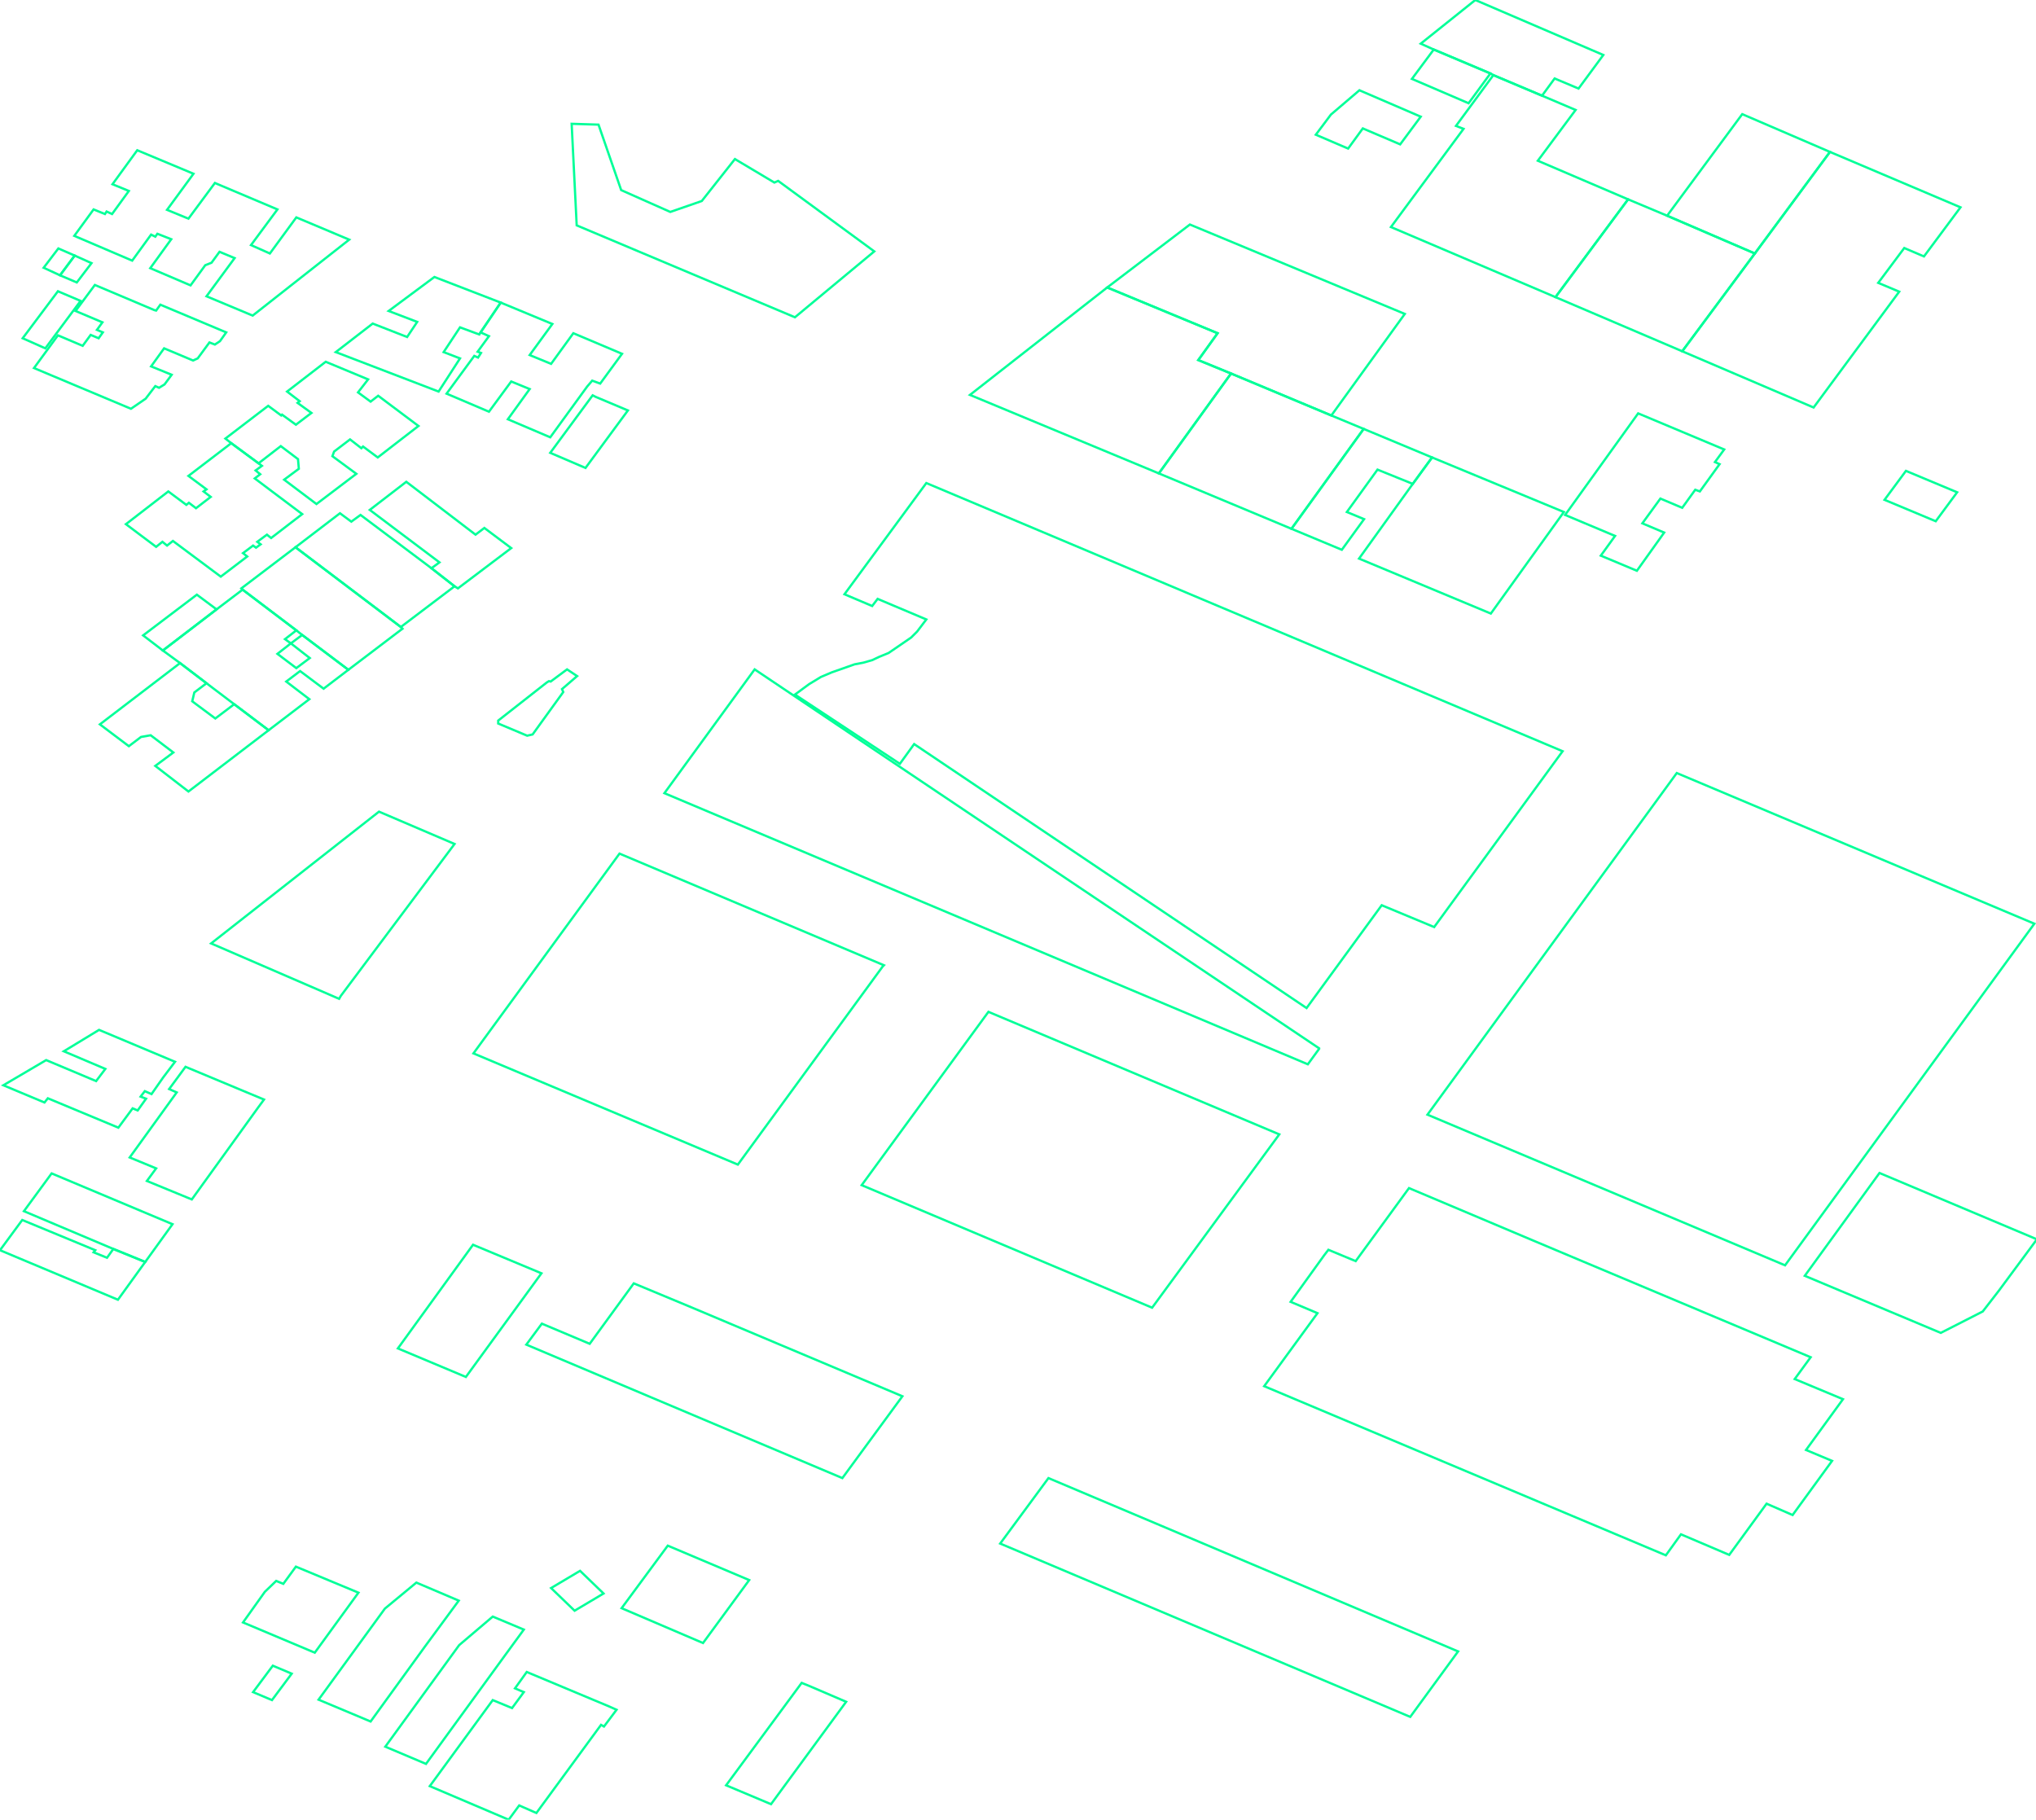 <?xml version="1.0" encoding="iso-8859-1" standalone="no"?>
<!DOCTYPE svg PUBLIC "-//W3C//DTD SVG 1.0//EN" "http://www.w3.org/TR/2001/REC-SVG-20010904/DTD/svg10.dtd">
<svg xmlns="http://www.w3.org/2000/svg" width="895" height="800">
<path style="fill:rgb(255, 0, 0);fill-opacity:0;fill-rule:evenodd;stroke:rgb(0, 255, 152);stroke-width:1;" d="M 349.446, 305.351 L 355.72, 300.738 L 360.886, 297.601 L 365.683, 295.572 L 375.646, 292.066 L 379.52, 291.328 L 383.395, 290.221 L 386.531, 288.745 L 390.59, 287.085 L 400.554, 280.258 L 403.137, 277.675 L 407.196, 272.325 L 385.793, 263.284 L 383.395, 266.421 L 371.218, 261.255 L 407.196, 212.362 L 456.273, 233.026 L 686.9, 330.258 L 630.443, 407.565 L 607.38, 397.97 L 574.354, 443.173 L 401.845, 327.122 L 395.572, 335.793 L 349.446, 305.351 z "/>
<path style="fill:rgb(0, 255, 0);fill-opacity:0;fill-rule:evenodd;stroke:rgb(0, 255, 152);stroke-width:1;" d="M 627.491, 490.037 L 737.085, 339.852 L 894.28, 406.089 L 784.686, 556.273 L 627.491, 490.037 z "/>
<path style="fill:rgb(0, 0, 255);fill-opacity:0;fill-rule:evenodd;stroke:rgb(0, 255, 152);stroke-width:1;" d="M 555.72, 609.41 L 579.151, 577.306 L 567.343, 572.325 L 582.103, 551.845 L 583.948, 549.446 L 595.941, 554.428 L 619.373, 522.325 L 673.985, 545.387 L 795.941, 596.679 L 788.93, 606.273 L 810.148, 615.129 L 793.911, 637.454 L 805.351, 642.251 L 788.007, 666.052 L 776.568, 661.07 L 760.148, 683.579 L 738.93, 674.539 L 732.288, 683.764 L 555.72, 609.41 z "/>
<path style="fill:rgb(255, 255, 0);fill-opacity:0;fill-rule:evenodd;stroke:rgb(0, 255, 152);stroke-width:1;" d="M 208.118, 463.1 L 272.325, 375.277 L 388.561, 424.354 L 388.007, 424.908 L 324.354, 511.993 L 208.118, 463.1 z "/>
<path style="fill:rgb(255, 0, 0);fill-opacity:0;fill-rule:evenodd;stroke:rgb(0, 255, 152);stroke-width:1;" d="M 378.782, 521.033 L 434.502, 444.834 L 562.362, 498.708 L 506.458, 574.908 L 378.782, 521.033 z "/>
<path style="fill:rgb(0, 255, 0);fill-opacity:0;fill-rule:evenodd;stroke:rgb(0, 255, 152);stroke-width:1;" d="M 292.066, 348.708 L 331.734, 294.28 L 579.889, 460.886 L 579.889, 461.07 L 574.908, 467.897 L 292.066, 348.708 z "/>
<path style="fill:rgb(0, 0, 255);fill-opacity:0;fill-rule:evenodd;stroke:rgb(0, 255, 152);stroke-width:1;" d="M 439.668, 678.598 L 460.886, 649.815 L 509.779, 670.48 L 640.959, 726.015 L 619.926, 754.797 L 439.668, 678.598 z "/>
<path style="fill:rgb(255, 255, 0);fill-opacity:0;fill-rule:evenodd;stroke:rgb(0, 255, 152);stroke-width:1;" d="M 739.483, 154.428 L 771.402, 111.439 L 804.428, 66.79 L 861.808, 91.144 L 845.756, 112.731 L 837.085, 109.041 L 825.646, 124.354 L 834.871, 128.229 L 797.232, 179.151 L 739.483, 154.428 z "/>
<path style="fill:rgb(255, 0, 0);fill-opacity:0;fill-rule:evenodd;stroke:rgb(0, 255, 152);stroke-width:1;" d="M 231.365, 591.144 L 238.192, 581.919 L 259.225, 590.775 L 278.598, 564.207 L 303.875, 574.723 L 396.679, 613.838 L 370.295, 649.815 L 231.365, 591.144 z "/>
<path style="fill:rgb(0, 255, 0);fill-opacity:0;fill-rule:evenodd;stroke:rgb(0, 255, 152);stroke-width:1;" d="M 486.716, 126.384 L 523.063, 98.709 L 617.528, 138.007 L 585.24, 182.657 L 541.144, 164.207 L 526.753, 158.303 L 535.24, 146.494 L 486.716, 126.384 z "/>
<path style="fill:rgb(0, 0, 255);fill-opacity:0;fill-rule:evenodd;stroke:rgb(0, 255, 152);stroke-width:1;" d="M 611.439, 99.816 L 643.358, 56.642 L 640.037, 55.351 L 656.458, 33.026 L 677.86, 42.066 L 692.62, 48.34 L 676.015, 70.664 L 715.683, 87.638 L 683.764, 130.627 L 611.439, 99.816 z "/>
<path style="fill:rgb(255, 255, 0);fill-opacity:0;fill-rule:evenodd;stroke:rgb(0, 255, 152);stroke-width:1;" d="M 426.384, 173.616 L 486.716, 126.384 L 535.24, 146.494 L 526.753, 158.303 L 541.144, 164.207 L 509.41, 208.118 L 426.384, 173.616 z "/>
<path style="fill:rgb(255, 0, 0);fill-opacity:0;fill-rule:evenodd;stroke:rgb(0, 255, 152);stroke-width:1;" d="M 251.292, 54.428 L 263.1, 54.797 L 273.063, 83.579 L 294.649, 93.173 L 308.487, 88.376 L 323.063, 69.926 L 340.406, 80.258 L 342.066, 79.52 L 384.317, 110.517 L 349.446, 139.483 L 253.506, 99.078 L 251.292, 54.428 z "/>
<path style="fill:rgb(0, 255, 0);fill-opacity:0;fill-rule:evenodd;stroke:rgb(0, 255, 152);stroke-width:1;" d="M 92.804, 414.76 L 166.605, 356.827 L 199.815, 371.033 L 149.815, 437.823 L 149.077, 439.114 L 92.804, 414.76 z "/>
<path style="fill:rgb(0, 0, 255);fill-opacity:0;fill-rule:evenodd;stroke:rgb(0, 255, 152);stroke-width:1;" d="M 793.358, 560.886 L 826.199, 515.683 L 895.387, 544.834 L 878.598, 567.528 L 871.587, 576.568 L 853.137, 585.978 L 793.358, 560.886 z "/>
<path style="fill:rgb(255, 255, 0);fill-opacity:0;fill-rule:evenodd;stroke:rgb(0, 255, 152);stroke-width:1;" d="M 32.657, 103.69 L 41.144, 92.066 L 46.126, 94.096 L 46.864, 92.989 L 49.262, 94.096 L 56.642, 83.948 L 49.447, 80.996 L 60.332, 66.052 L 85.055, 76.384 L 73.432, 92.251 L 82.841, 96.126 L 94.465, 80.443 L 121.956, 92.066 L 110.332, 107.749 L 118.635, 111.439 L 130.258, 95.572 L 153.506, 105.351 L 111.07, 138.745 L 90.775, 130.258 L 103.137, 113.469 L 96.495, 110.701 L 92.989, 115.498 L 90.221, 116.605 L 83.764, 125.461 L 66.052, 117.897 L 75.277, 105.166 L 69.188, 102.768 L 68.266, 104.059 L 66.421, 103.137 L 58.118, 114.576 L 32.657, 103.69 z "/>
<path style="fill:rgb(255, 0, 0);fill-opacity:0;fill-rule:evenodd;stroke:rgb(0, 255, 152);stroke-width:1;" d="M 597.417, 245.572 L 621.033, 212.731 L 629.52, 201.107 L 687.454, 225.092 L 655.351, 269.742 L 597.417, 245.572 z "/>
<path style="fill:rgb(0, 255, 0);fill-opacity:0;fill-rule:evenodd;stroke:rgb(0, 255, 152);stroke-width:1;" d="M 509.41, 208.118 L 541.144, 164.207 L 585.24, 182.657 L 599.446, 188.561 L 567.712, 232.472 L 509.41, 208.118 z "/>
<path style="fill:rgb(0, 0, 255);fill-opacity:0;fill-rule:evenodd;stroke:rgb(0, 255, 152);stroke-width:1;" d="M 683.764, 130.627 L 715.683, 87.638 L 732.841, 94.834 L 771.402, 111.439 L 739.483, 154.428 L 683.764, 130.627 z "/>
<path style="fill:rgb(255, 255, 0);fill-opacity:0;fill-rule:evenodd;stroke:rgb(0, 255, 152);stroke-width:1;" d="M 188.93, 785.24 L 216.605, 747.417 L 225.092, 750.923 L 230.258, 743.911 L 226.384, 742.251 L 231.55, 735.055 L 267.712, 750.185 L 271.033, 751.661 L 265.498, 759.041 L 264.207, 758.303 L 235.793, 797.048 L 228.229, 793.727 L 223.616, 800 L 188.93, 785.24 z "/>
<path style="fill:rgb(255, 0, 0);fill-opacity:0;fill-rule:evenodd;stroke:rgb(0, 255, 152);stroke-width:1;" d="M 71.587, 285.978 L 95.203, 267.897 L 106.642, 259.225 L 130.258, 277.122 L 125.277, 280.996 L 127.86, 282.841 L 132.841, 279.151 L 153.137, 294.465 L 142.251, 302.768 L 131.919, 295.018 L 125.83, 299.631 L 135.978, 307.38 L 118.081, 321.033 L 102.952, 309.594 L 90.775, 300.369 L 79.151, 291.513 L 71.587, 285.978 z M 121.956, 287.454 L 130.258, 293.727 L 136.162, 289.299 L 127.86, 282.841 L 121.956, 287.454 z "/>
<path style="fill:rgb(0, 255, 0);fill-opacity:0;fill-rule:evenodd;stroke:rgb(0, 255, 152);stroke-width:1;" d="M 688.007, 226.384 L 720.111, 181.734 L 757.934, 197.601 L 753.875, 203.137 L 755.904, 204.059 L 747.232, 216.052 L 745.203, 215.314 L 739.483, 223.247 L 729.889, 219.188 L 721.956, 230.074 L 731.55, 234.133 L 719.557, 250.923 L 703.69, 244.28 L 709.963, 235.609 L 688.007, 226.384 z "/>
<path style="fill:rgb(0, 0, 255);fill-opacity:0;fill-rule:evenodd;stroke:rgb(0, 255, 152);stroke-width:1;" d="M 732.841, 94.834 L 765.867, 50.184 L 804.428, 66.79 L 771.402, 111.439 L 732.841, 94.834 z "/>
<path style="fill:rgb(255, 255, 0);fill-opacity:0;fill-rule:evenodd;stroke:rgb(0, 255, 152);stroke-width:1;" d="M 99.078, 192.804 L 117.897, 178.413 L 123.616, 182.657 L 123.985, 182.288 L 130.074, 186.716 L 134.686, 183.21 L 136.9, 181.55 L 130.812, 177.122 L 131.734, 176.384 L 126.199, 172.14 L 143.173, 159.041 L 161.808, 166.79 L 157.38, 172.509 L 162.915, 176.568 L 166.236, 173.985 L 183.948, 187.269 L 166.052, 201.107 L 159.594, 196.31 L 158.856, 197.048 L 153.875, 193.173 L 146.863, 198.524 L 146.125, 200.554 L 156.642, 208.303 L 139.114, 221.587 L 124.908, 210.886 L 131.365, 206.089 L 130.996, 201.845 L 123.432, 196.125 L 113.653, 203.69 L 101.661, 194.834 L 99.078, 192.804 z "/>
<path style="fill:rgb(255, 0, 0);fill-opacity:0;fill-rule:evenodd;stroke:rgb(0, 255, 152);stroke-width:1;" d="M 14.945, 161.808 L 25.461, 147.417 L 36.347, 152.03 L 39.852, 147.232 L 43.358, 148.708 L 45.203, 146.125 L 42.62, 145.018 L 45.019, 141.697 L 33.21, 136.716 L 41.697, 125.277 L 67.897, 136.347 L 68.635, 136.531 L 70.48, 133.948 L 99.447, 146.125 L 96.679, 150 L 94.465, 151.476 L 92.066, 150.554 L 86.9, 157.565 L 84.871, 158.487 L 72.14, 153.137 L 66.421, 161.07 L 75.461, 164.76 L 72.325, 169.004 L 69.926, 170.48 L 68.266, 169.742 L 64.022, 175.277 L 57.565, 179.705 L 14.945, 161.808 z "/>
<path style="fill:rgb(0, 255, 0);fill-opacity:0;fill-rule:evenodd;stroke:rgb(0, 255, 152);stroke-width:1;" d="M 196.31, 173.063 L 208.487, 156.458 L 210.148, 157.196 L 211.439, 155.166 L 209.963, 154.613 L 214.945, 147.786 L 211.255, 146.125 L 220.111, 133.026 L 242.804, 142.435 L 232.841, 156.089 L 242.251, 159.963 L 252.03, 146.494 L 273.432, 155.535 L 263.838, 168.635 L 260.332, 167.343 L 258.118, 169.926 L 241.882, 192.251 L 223.247, 184.317 L 232.841, 171.033 L 224.723, 167.712 L 214.945, 180.996 L 196.31, 173.063 z "/>
<path style="fill:rgb(0, 0, 255);fill-opacity:0;fill-rule:evenodd;stroke:rgb(0, 255, 152);stroke-width:1;" d="M 55.351, 230.443 L 73.985, 216.052 L 81.919, 221.956 L 83.026, 221.033 L 86.162, 223.432 L 92.62, 218.45 L 89.483, 216.052 L 90.775, 215.129 L 82.841, 209.225 L 101.661, 194.834 L 113.653, 203.69 L 115.129, 204.797 L 112.362, 206.827 L 114.391, 208.487 L 111.993, 210.332 L 132.841, 226.015 L 119.188, 236.531 L 117.343, 235.055 L 113.1, 238.192 L 114.576, 239.299 L 112.546, 240.775 L 111.255, 239.852 L 106.827, 243.173 L 108.672, 244.649 L 97.048, 253.506 L 76.015, 237.823 L 73.432, 239.852 L 71.402, 238.192 L 68.635, 240.406 L 55.351, 230.443 z "/>
<path style="fill:rgb(255, 255, 0);fill-opacity:0;fill-rule:evenodd;stroke:rgb(0, 255, 152);stroke-width:1;" d="M 43.911, 318.45 L 79.151, 291.513 L 90.775, 300.369 L 85.424, 304.428 L 84.502, 308.303 L 86.716, 309.963 L 94.649, 315.867 L 102.952, 309.594 L 118.081, 321.033 L 82.841, 347.97 L 68.266, 336.716 L 76.199, 330.812 L 66.236, 323.247 L 61.993, 323.985 L 56.642, 328.044 L 43.911, 318.45 z "/>
<path style="fill:rgb(255, 0, 0);fill-opacity:0;fill-rule:evenodd;stroke:rgb(0, 255, 152);stroke-width:1;" d="M 174.908, 592.804 L 207.934, 547.232 L 238.007, 559.779 L 204.797, 605.351 L 174.908, 592.804 z "/>
<path style="fill:rgb(0, 255, 0);fill-opacity:0;fill-rule:evenodd;stroke:rgb(0, 255, 152);stroke-width:1;" d="M 57.011, 508.856 L 77.675, 480.258 L 74.354, 478.782 L 81.55, 469.004 L 116.052, 483.395 L 113.469, 486.9 L 84.317, 527.306 L 64.576, 519.188 L 68.635, 513.653 L 57.011, 508.856 z "/>
<path style="fill:rgb(0, 0, 255);fill-opacity:0;fill-rule:evenodd;stroke:rgb(0, 255, 152);stroke-width:1;" d="M 106.089, 258.672 L 129.889, 240.59 L 176.199, 275.646 L 176.937, 276.384 L 153.137, 294.465 L 132.841, 279.151 L 130.258, 277.122 L 106.642, 259.225 L 106.089, 258.672 z "/>
<path style="fill:rgb(255, 255, 0);fill-opacity:0;fill-rule:evenodd;stroke:rgb(0, 255, 152);stroke-width:1;" d="M 129.889, 240.59 L 149.446, 225.646 L 154.428, 229.336 L 158.487, 226.384 L 189.668, 249.815 L 199.815, 257.749 L 176.199, 275.646 L 129.889, 240.59 z "/>
<path style="fill:rgb(255, 0, 0);fill-opacity:0;fill-rule:evenodd;stroke:rgb(0, 255, 152);stroke-width:1;" d="M 147.601, 154.797 L 163.838, 142.251 L 178.967, 148.155 L 183.395, 141.513 L 170.849, 136.716 L 190.959, 121.771 L 220.111, 133.026 L 211.255, 146.125 L 210.701, 147.048 L 202.214, 143.911 L 195.018, 154.797 L 202.214, 157.565 L 192.804, 172.14 L 147.601, 154.797 z "/>
<path style="fill:rgb(0, 255, 0);fill-opacity:0;fill-rule:evenodd;stroke:rgb(0, 255, 152);stroke-width:1;" d="M 140.037, 747.232 L 169.188, 707.196 L 183.026, 695.756 L 201.661, 703.69 L 186.716, 723.985 L 162.915, 756.827 L 140.037, 747.232 z "/>
<path style="fill:rgb(0, 0, 255);fill-opacity:0;fill-rule:evenodd;stroke:rgb(0, 255, 152);stroke-width:1;" d="M 169.373, 767.897 L 201.845, 723.247 L 216.605, 710.701 L 230.258, 716.421 L 221.771, 728.044 L 187.269, 775.461 L 169.373, 767.897 z "/>
<path style="fill:rgb(255, 255, 0);fill-opacity:0;fill-rule:evenodd;stroke:rgb(0, 255, 152);stroke-width:1;" d="M 273.247, 707.011 L 293.542, 679.52 L 329.336, 694.649 L 309.041, 722.325 L 273.247, 707.011 z "/>
<path style="fill:rgb(255, 0, 0);fill-opacity:0;fill-rule:evenodd;stroke:rgb(0, 255, 152);stroke-width:1;" d="M 567.712, 232.472 L 599.446, 188.561 L 629.52, 201.107 L 621.033, 212.731 L 605.535, 206.458 L 592.066, 225.092 L 599.631, 228.229 L 589.852, 241.697 L 567.712, 232.472 z "/>
<path style="fill:rgb(0, 255, 0);fill-opacity:0;fill-rule:evenodd;stroke:rgb(0, 255, 152);stroke-width:1;" d="M 319.188, 784.871 L 352.399, 739.852 L 355.166, 740.959 L 371.956, 748.155 L 338.93, 793.173 L 319.188, 784.871 z "/>
<path style="fill:rgb(0, 0, 255);fill-opacity:0;fill-rule:evenodd;stroke:rgb(0, 255, 152);stroke-width:1;" d="M 162.546, 224.17 L 178.598, 211.808 L 209.041, 235.055 L 212.915, 232.103 L 224.723, 240.959 L 201.292, 258.672 L 199.815, 257.749 L 189.668, 249.815 L 193.173, 247.232 L 162.546, 224.17 z "/>
<path style="fill:rgb(255, 255, 0);fill-opacity:0;fill-rule:evenodd;stroke:rgb(0, 255, 152);stroke-width:1;" d="M 106.827, 713.284 L 116.421, 699.815 L 121.402, 695.018 L 124.539, 696.31 L 130.074, 688.745 L 157.565, 700.185 L 138.376, 726.568 L 106.827, 713.284 z "/>
<path style="fill:rgb(255, 0, 0);fill-opacity:0;fill-rule:evenodd;stroke:rgb(0, 255, 152);stroke-width:1;" d="M 578.413, 59.225 L 585.055, 50.369 L 597.601, 39.668 L 597.97, 39.852 L 624.539, 51.291 L 615.498, 63.469 L 599.077, 56.458 L 592.62, 65.314 L 578.413, 59.225 z "/>
<path style="fill:rgb(0, 255, 0);fill-opacity:0;fill-rule:evenodd;stroke:rgb(0, 255, 152);stroke-width:1;" d="M 241.882, 199.077 L 260.517, 173.801 L 261.993, 174.539 L 276.015, 180.443 L 257.38, 205.72 L 241.882, 199.077 z "/>
<path style="fill:rgb(0, 0, 255);fill-opacity:0;fill-rule:evenodd;stroke:rgb(0, 255, 152);stroke-width:1;" d="M 828.413, 219.742 L 837.823, 207.011 L 860.332, 216.421 L 850.923, 229.151 L 828.413, 219.742 z "/>
<path style="fill:rgb(255, 255, 0);fill-opacity:0;fill-rule:evenodd;stroke:rgb(0, 255, 152);stroke-width:1;" d="M 219.004, 316.79 L 240.406, 300 L 241.328, 299.446 L 242.066, 299.631 L 249.262, 294.28 L 253.69, 297.232 L 247.048, 302.952 L 247.601, 304.244 L 234.133, 322.878 L 231.734, 323.432 L 219.004, 318.081 L 219.004, 316.79 z "/>
<path style="fill:rgb(255, 0, 0);fill-opacity:0;fill-rule:evenodd;stroke:rgb(0, 255, 152);stroke-width:1;" d="M 62.915, 279.336 L 86.531, 261.439 L 95.203, 267.897 L 71.587, 285.978 L 62.915, 279.336 z "/>
<path style="fill:rgb(0, 255, 0);fill-opacity:0;fill-rule:evenodd;stroke:rgb(0, 255, 152);stroke-width:1;" d="M 242.251, 698.155 L 254.982, 690.59 L 265.314, 700.554 L 252.583, 708.118 L 242.251, 698.155 z "/>
<path style="fill:rgb(0, 0, 255);fill-opacity:0;fill-rule:evenodd;stroke:rgb(0, 255, 152);stroke-width:1;" d="M 111.255, 743.911 L 119.926, 732.288 L 128.229, 735.793 L 119.557, 747.417 L 111.255, 743.911 z "/>
<path style="fill:rgb(255, 255, 0);fill-opacity:0;fill-rule:evenodd;stroke:rgb(0, 255, 152);stroke-width:1;" d="M 26.384, 121.033 L 32.841, 112.362 L 40.221, 115.683 L 33.764, 124.17 L 26.384, 121.033 z "/>
<path style="fill:rgb(255, 0, 0);fill-opacity:0;fill-rule:evenodd;stroke:rgb(0, 255, 152);stroke-width:1;" d="M 19.188, 117.712 L 25.646, 109.225 L 32.841, 112.362 L 26.384, 121.033 L 19.188, 117.712 z "/>
<path style="fill:rgb(0, 255, 0);fill-opacity:0;fill-rule:evenodd;stroke:rgb(0, 255, 152);stroke-width:1;" d="M 1.476, 477.122 L 20.295, 466.052 L 42.251, 475.277 L 46.31, 469.926 L 28.044, 462.177 L 43.542, 452.768 L 76.937, 466.79 L 71.771, 473.616 L 66.605, 480.996 L 63.653, 479.705 L 61.808, 482.103 L 64.207, 483.026 L 60.517, 488.192 L 58.303, 487.269 L 52.029, 495.756 L 21.033, 482.841 L 19.557, 484.686 L 1.476, 477.122 z "/>
<path style="fill:rgb(0, 0, 255);fill-opacity:0;fill-rule:evenodd;stroke:rgb(0, 255, 152);stroke-width:1;" d="M 10.517, 532.472 L 22.694, 515.867 L 75.83, 538.192 L 63.838, 554.797 L 49.816, 549.077 L 10.517, 532.472 z "/>
<path style="fill:rgb(255, 255, 0);fill-opacity:0;fill-rule:evenodd;stroke:rgb(0, 255, 152);stroke-width:1;" d="M 0, 549.631 L 9.779, 536.347 L 41.882, 549.631 L 41.144, 550.554 L 47.048, 552.952 L 49.816, 549.077 L 63.838, 554.797 L 51.845, 571.402 L 0, 549.631 z "/>
<path style="fill:rgb(255, 0, 0);fill-opacity:0;fill-rule:evenodd;stroke:rgb(0, 255, 152);stroke-width:1;" d="M 9.963, 148.708 L 25.461, 128.044 L 35.424, 132.288 L 24.17, 147.417 L 19.926, 153.137 L 9.963, 148.708 z "/>
<path style="fill:rgb(0, 255, 0);fill-opacity:0;fill-rule:evenodd;stroke:rgb(0, 255, 152);stroke-width:1;" d="M 624.539, 19.188 L 648.524, 0 L 704.797, 24.17 L 693.911, 38.93 L 683.395, 34.502 L 677.86, 42.066 L 656.458, 33.026 L 655.166, 32.288 L 630.258, 21.771 L 624.539, 19.188 z "/>
<path style="fill:rgb(0, 0, 255);fill-opacity:0;fill-rule:evenodd;stroke:rgb(0, 255, 152);stroke-width:1;" d="M 620.664, 34.686 L 630.258, 21.771 L 655.166, 32.288 L 645.572, 45.388 L 620.664, 34.686 z "/>
</svg>